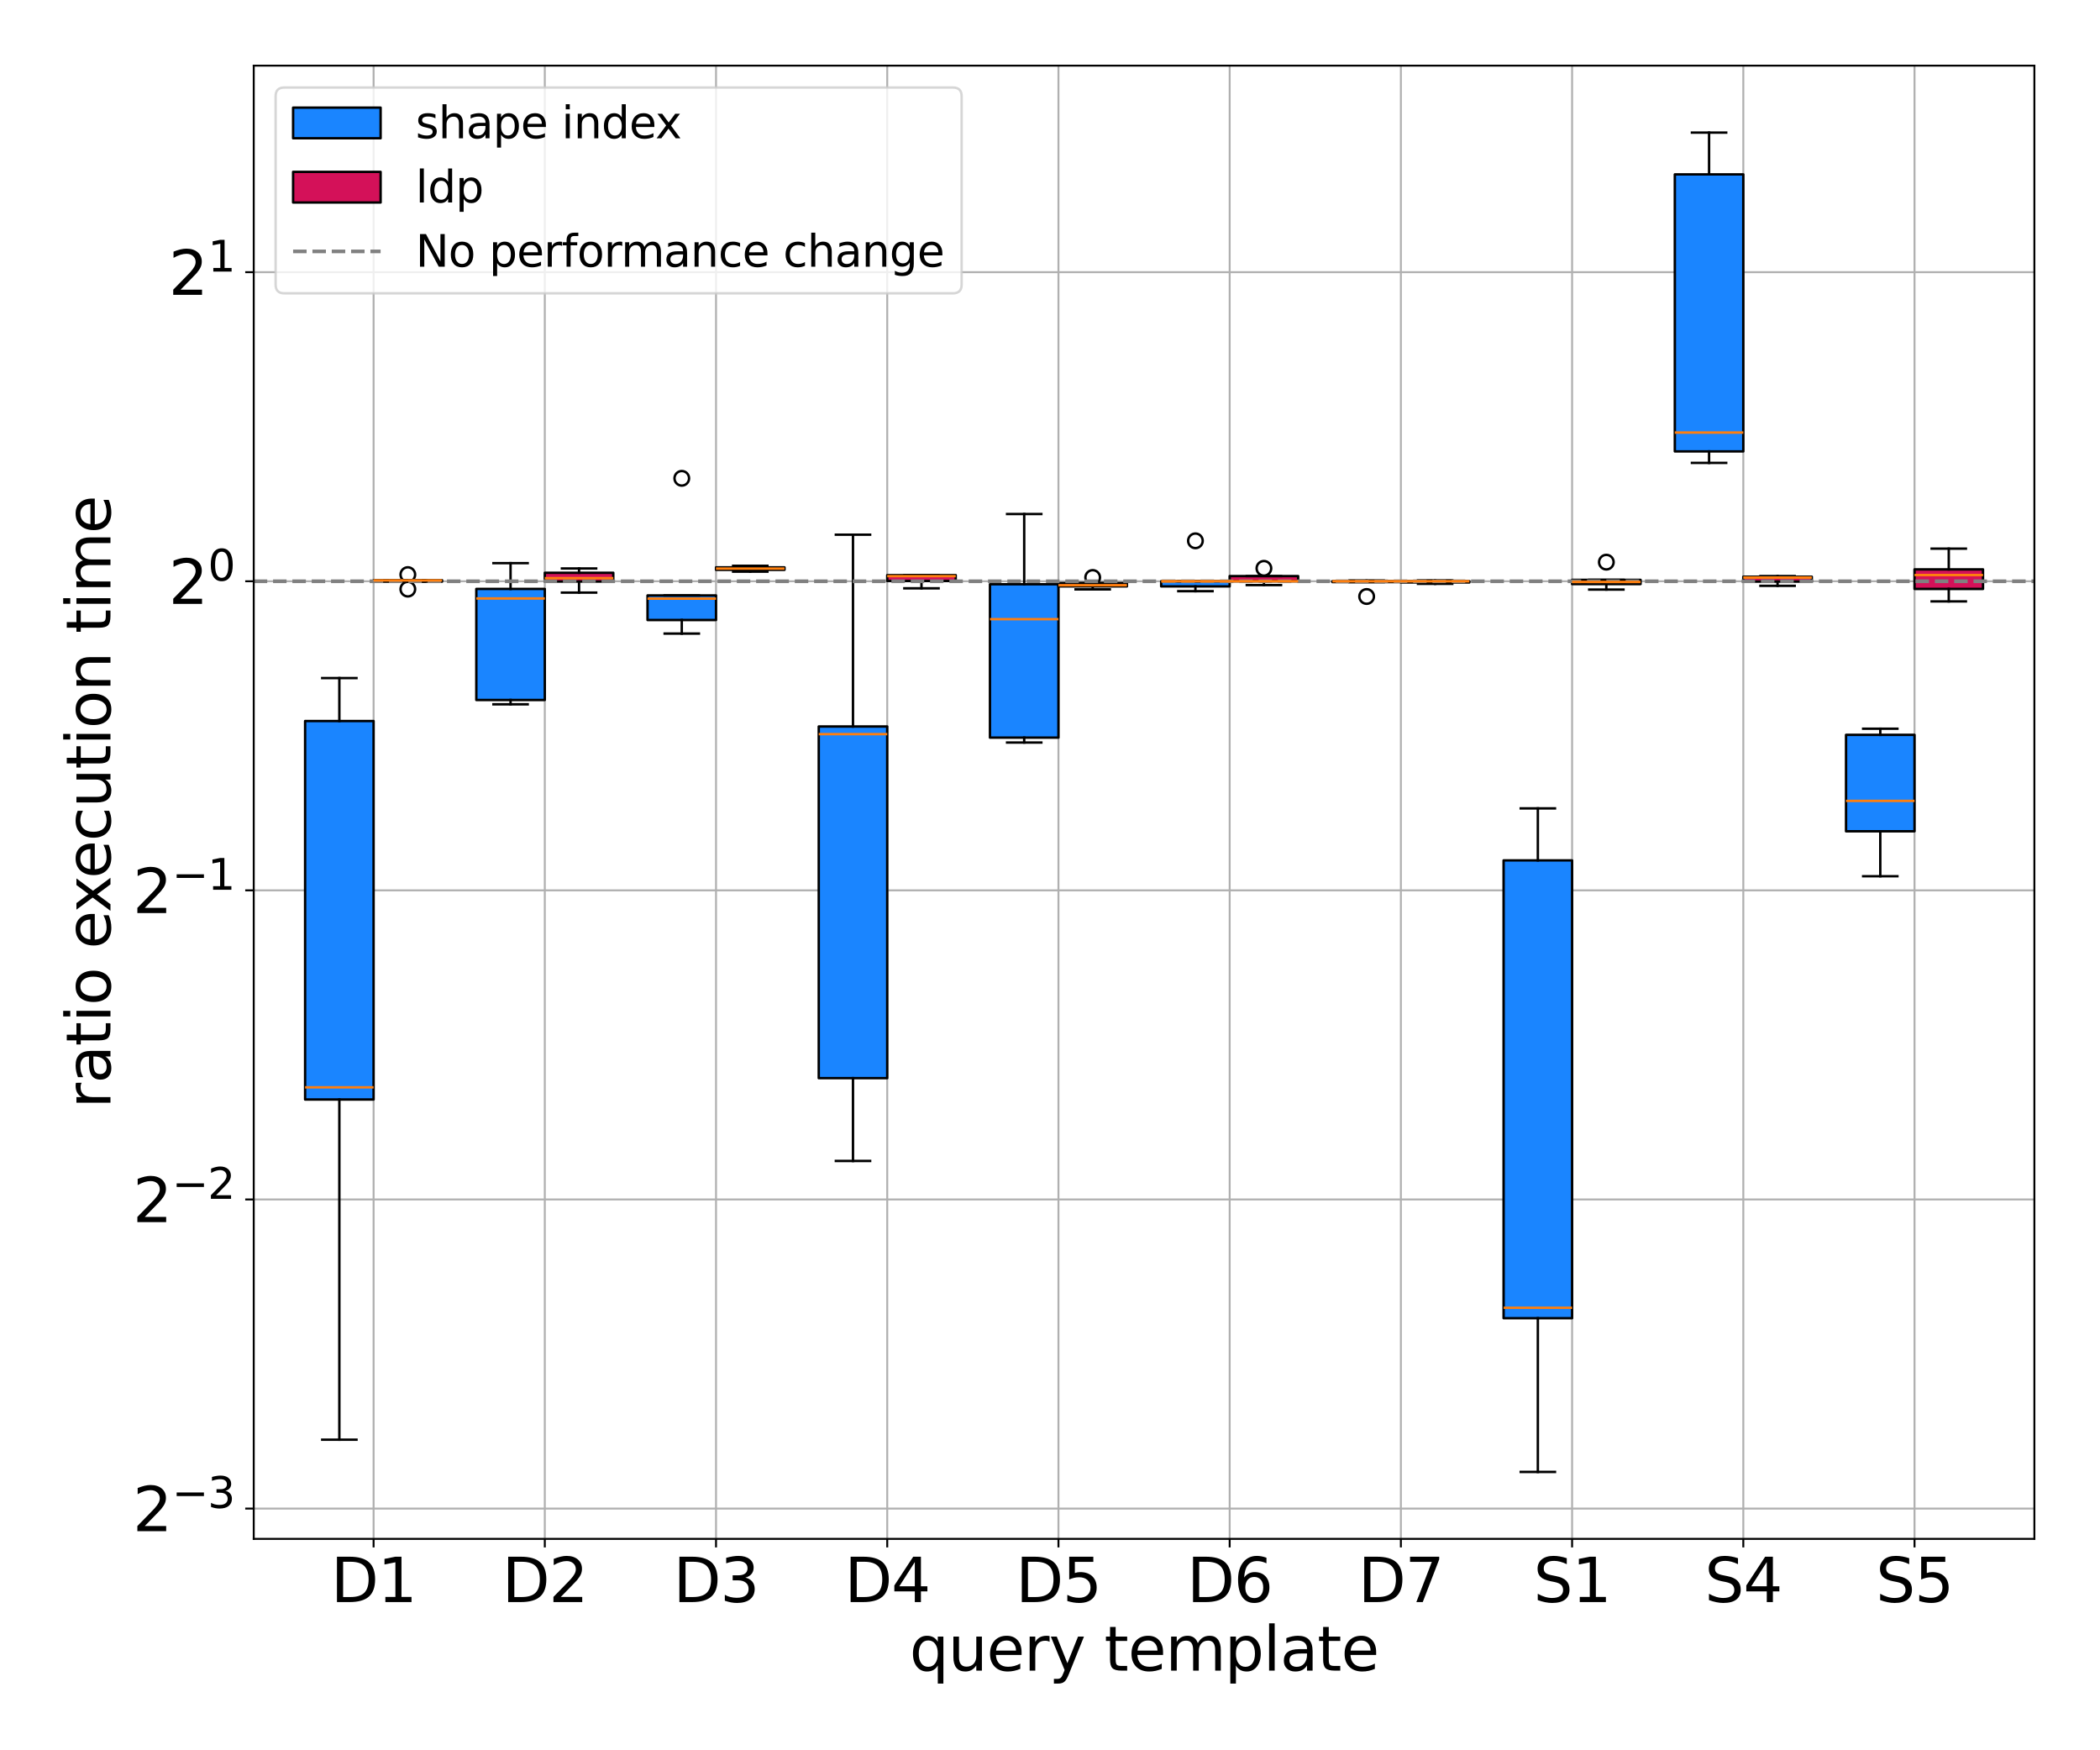<?xml version="1.0" encoding="utf-8" standalone="no"?>
<!DOCTYPE svg PUBLIC "-//W3C//DTD SVG 1.1//EN"
  "http://www.w3.org/Graphics/SVG/1.1/DTD/svg11.dtd">
<svg xmlns:xlink="http://www.w3.org/1999/xlink" width="864pt" height="720pt" viewBox="0 0 864 720" xmlns="http://www.w3.org/2000/svg" version="1.1">
 <defs>
  <style type="text/css">*{stroke-linejoin: round; stroke-linecap: butt}</style>
 </defs>
 <g id="figure_1">
  <g id="patch_1">
   <path d="M 0 720 
L 864 720 
L 864 0 
L 0 0 
z
" style="fill: #ffffff"/>
  </g>
  <g id="axes_1">
   <g id="patch_2">
    <path d="M 104.395 633.04 
L 837 633.04 
L 837 27 
L 104.395 27 
z
" style="fill: #ffffff"/>
   </g>
   <g id="matplotlib.axis_1">
    <g id="xtick_1">
     <g id="line2d_1">
      <path d="M 153.705 633.04 
L 153.705 27 
" clip-path="url(#p795672043a)" style="fill: none; stroke: #b0b0b0; stroke-width: 0.8; stroke-linecap: square"/>
     </g>
     <g id="line2d_2">
      <defs>
       <path id="m9217fae985" d="M 0 0 
L 0 3.5 
" style="stroke: #000000; stroke-width: 0.8"/>
      </defs>
      <g>
       <use xlink:href="#m9217fae985" x="153.705" y="633.04" style="stroke: #000000; stroke-width: 0.8"/>
      </g>
     </g>
     <g id="text_1">
      <!-- D1 -->
      <g transform="translate(136.127 659.036) scale(0.25 -0.25)">
       <defs>
        <path id="DejaVuSans-44" d="M 1259 4147 
L 1259 519 
L 2022 519 
Q 2988 519 3436 956 
Q 3884 1394 3884 2338 
Q 3884 3275 3436 3711 
Q 2988 4147 2022 4147 
L 1259 4147 
z
M 628 4666 
L 1925 4666 
Q 3281 4666 3915 4102 
Q 4550 3538 4550 2338 
Q 4550 1131 3912 565 
Q 3275 0 1925 0 
L 628 0 
L 628 4666 
z
" transform="scale(0.016)"/>
        <path id="DejaVuSans-31" d="M 794 531 
L 1825 531 
L 1825 4091 
L 703 3866 
L 703 4441 
L 1819 4666 
L 2450 4666 
L 2450 531 
L 3481 531 
L 3481 0 
L 794 0 
L 794 531 
z
" transform="scale(0.016)"/>
       </defs>
       <use xlink:href="#DejaVuSans-44"/>
       <use xlink:href="#DejaVuSans-31" x="77.002"/>
      </g>
     </g>
    </g>
    <g id="xtick_2">
     <g id="line2d_3">
      <path d="M 224.148 633.04 
L 224.148 27 
" clip-path="url(#p795672043a)" style="fill: none; stroke: #b0b0b0; stroke-width: 0.8; stroke-linecap: square"/>
     </g>
     <g id="line2d_4">
      <g>
       <use xlink:href="#m9217fae985" x="224.148" y="633.04" style="stroke: #000000; stroke-width: 0.8"/>
      </g>
     </g>
     <g id="text_2">
      <!-- D2 -->
      <g transform="translate(206.57 659.036) scale(0.25 -0.25)">
       <defs>
        <path id="DejaVuSans-32" d="M 1228 531 
L 3431 531 
L 3431 0 
L 469 0 
L 469 531 
Q 828 903 1448 1529 
Q 2069 2156 2228 2338 
Q 2531 2678 2651 2914 
Q 2772 3150 2772 3378 
Q 2772 3750 2511 3984 
Q 2250 4219 1831 4219 
Q 1534 4219 1204 4116 
Q 875 4013 500 3803 
L 500 4441 
Q 881 4594 1212 4672 
Q 1544 4750 1819 4750 
Q 2544 4750 2975 4387 
Q 3406 4025 3406 3419 
Q 3406 3131 3298 2873 
Q 3191 2616 2906 2266 
Q 2828 2175 2409 1742 
Q 1991 1309 1228 531 
z
" transform="scale(0.016)"/>
       </defs>
       <use xlink:href="#DejaVuSans-44"/>
       <use xlink:href="#DejaVuSans-32" x="77.002"/>
      </g>
     </g>
    </g>
    <g id="xtick_3">
     <g id="line2d_5">
      <path d="M 294.591 633.04 
L 294.591 27 
" clip-path="url(#p795672043a)" style="fill: none; stroke: #b0b0b0; stroke-width: 0.8; stroke-linecap: square"/>
     </g>
     <g id="line2d_6">
      <g>
       <use xlink:href="#m9217fae985" x="294.591" y="633.04" style="stroke: #000000; stroke-width: 0.8"/>
      </g>
     </g>
     <g id="text_3">
      <!-- D3 -->
      <g transform="translate(277.013 659.036) scale(0.25 -0.25)">
       <defs>
        <path id="DejaVuSans-33" d="M 2597 2516 
Q 3050 2419 3304 2112 
Q 3559 1806 3559 1356 
Q 3559 666 3084 287 
Q 2609 -91 1734 -91 
Q 1441 -91 1130 -33 
Q 819 25 488 141 
L 488 750 
Q 750 597 1062 519 
Q 1375 441 1716 441 
Q 2309 441 2620 675 
Q 2931 909 2931 1356 
Q 2931 1769 2642 2001 
Q 2353 2234 1838 2234 
L 1294 2234 
L 1294 2753 
L 1863 2753 
Q 2328 2753 2575 2939 
Q 2822 3125 2822 3475 
Q 2822 3834 2567 4026 
Q 2313 4219 1838 4219 
Q 1578 4219 1281 4162 
Q 984 4106 628 3988 
L 628 4550 
Q 988 4650 1302 4700 
Q 1616 4750 1894 4750 
Q 2613 4750 3031 4423 
Q 3450 4097 3450 3541 
Q 3450 3153 3228 2886 
Q 3006 2619 2597 2516 
z
" transform="scale(0.016)"/>
       </defs>
       <use xlink:href="#DejaVuSans-44"/>
       <use xlink:href="#DejaVuSans-33" x="77.002"/>
      </g>
     </g>
    </g>
    <g id="xtick_4">
     <g id="line2d_7">
      <path d="M 365.034 633.04 
L 365.034 27 
" clip-path="url(#p795672043a)" style="fill: none; stroke: #b0b0b0; stroke-width: 0.8; stroke-linecap: square"/>
     </g>
     <g id="line2d_8">
      <g>
       <use xlink:href="#m9217fae985" x="365.034" y="633.04" style="stroke: #000000; stroke-width: 0.8"/>
      </g>
     </g>
     <g id="text_4">
      <!-- D4 -->
      <g transform="translate(347.455 659.036) scale(0.25 -0.25)">
       <defs>
        <path id="DejaVuSans-34" d="M 2419 4116 
L 825 1625 
L 2419 1625 
L 2419 4116 
z
M 2253 4666 
L 3047 4666 
L 3047 1625 
L 3713 1625 
L 3713 1100 
L 3047 1100 
L 3047 0 
L 2419 0 
L 2419 1100 
L 313 1100 
L 313 1709 
L 2253 4666 
z
" transform="scale(0.016)"/>
       </defs>
       <use xlink:href="#DejaVuSans-44"/>
       <use xlink:href="#DejaVuSans-34" x="77.002"/>
      </g>
     </g>
    </g>
    <g id="xtick_5">
     <g id="line2d_9">
      <path d="M 435.476 633.04 
L 435.476 27 
" clip-path="url(#p795672043a)" style="fill: none; stroke: #b0b0b0; stroke-width: 0.8; stroke-linecap: square"/>
     </g>
     <g id="line2d_10">
      <g>
       <use xlink:href="#m9217fae985" x="435.476" y="633.04" style="stroke: #000000; stroke-width: 0.8"/>
      </g>
     </g>
     <g id="text_5">
      <!-- D5 -->
      <g transform="translate(417.898 659.036) scale(0.25 -0.25)">
       <defs>
        <path id="DejaVuSans-35" d="M 691 4666 
L 3169 4666 
L 3169 4134 
L 1269 4134 
L 1269 2991 
Q 1406 3038 1543 3061 
Q 1681 3084 1819 3084 
Q 2600 3084 3056 2656 
Q 3513 2228 3513 1497 
Q 3513 744 3044 326 
Q 2575 -91 1722 -91 
Q 1428 -91 1123 -41 
Q 819 9 494 109 
L 494 744 
Q 775 591 1075 516 
Q 1375 441 1709 441 
Q 2250 441 2565 725 
Q 2881 1009 2881 1497 
Q 2881 1984 2565 2268 
Q 2250 2553 1709 2553 
Q 1456 2553 1204 2497 
Q 953 2441 691 2322 
L 691 4666 
z
" transform="scale(0.016)"/>
       </defs>
       <use xlink:href="#DejaVuSans-44"/>
       <use xlink:href="#DejaVuSans-35" x="77.002"/>
      </g>
     </g>
    </g>
    <g id="xtick_6">
     <g id="line2d_11">
      <path d="M 505.919 633.04 
L 505.919 27 
" clip-path="url(#p795672043a)" style="fill: none; stroke: #b0b0b0; stroke-width: 0.8; stroke-linecap: square"/>
     </g>
     <g id="line2d_12">
      <g>
       <use xlink:href="#m9217fae985" x="505.919" y="633.04" style="stroke: #000000; stroke-width: 0.8"/>
      </g>
     </g>
     <g id="text_6">
      <!-- D6 -->
      <g transform="translate(488.341 659.036) scale(0.25 -0.25)">
       <defs>
        <path id="DejaVuSans-36" d="M 2113 2584 
Q 1688 2584 1439 2293 
Q 1191 2003 1191 1497 
Q 1191 994 1439 701 
Q 1688 409 2113 409 
Q 2538 409 2786 701 
Q 3034 994 3034 1497 
Q 3034 2003 2786 2293 
Q 2538 2584 2113 2584 
z
M 3366 4563 
L 3366 3988 
Q 3128 4100 2886 4159 
Q 2644 4219 2406 4219 
Q 1781 4219 1451 3797 
Q 1122 3375 1075 2522 
Q 1259 2794 1537 2939 
Q 1816 3084 2150 3084 
Q 2853 3084 3261 2657 
Q 3669 2231 3669 1497 
Q 3669 778 3244 343 
Q 2819 -91 2113 -91 
Q 1303 -91 875 529 
Q 447 1150 447 2328 
Q 447 3434 972 4092 
Q 1497 4750 2381 4750 
Q 2619 4750 2861 4703 
Q 3103 4656 3366 4563 
z
" transform="scale(0.016)"/>
       </defs>
       <use xlink:href="#DejaVuSans-44"/>
       <use xlink:href="#DejaVuSans-36" x="77.002"/>
      </g>
     </g>
    </g>
    <g id="xtick_7">
     <g id="line2d_13">
      <path d="M 576.362 633.04 
L 576.362 27 
" clip-path="url(#p795672043a)" style="fill: none; stroke: #b0b0b0; stroke-width: 0.8; stroke-linecap: square"/>
     </g>
     <g id="line2d_14">
      <g>
       <use xlink:href="#m9217fae985" x="576.362" y="633.04" style="stroke: #000000; stroke-width: 0.8"/>
      </g>
     </g>
     <g id="text_7">
      <!-- D7 -->
      <g transform="translate(558.784 659.036) scale(0.25 -0.25)">
       <defs>
        <path id="DejaVuSans-37" d="M 525 4666 
L 3525 4666 
L 3525 4397 
L 1831 0 
L 1172 0 
L 2766 4134 
L 525 4134 
L 525 4666 
z
" transform="scale(0.016)"/>
       </defs>
       <use xlink:href="#DejaVuSans-44"/>
       <use xlink:href="#DejaVuSans-37" x="77.002"/>
      </g>
     </g>
    </g>
    <g id="xtick_8">
     <g id="line2d_15">
      <path d="M 646.805 633.04 
L 646.805 27 
" clip-path="url(#p795672043a)" style="fill: none; stroke: #b0b0b0; stroke-width: 0.8; stroke-linecap: square"/>
     </g>
     <g id="line2d_16">
      <g>
       <use xlink:href="#m9217fae985" x="646.805" y="633.04" style="stroke: #000000; stroke-width: 0.8"/>
      </g>
     </g>
     <g id="text_8">
      <!-- S1 -->
      <g transform="translate(630.916 659.036) scale(0.25 -0.25)">
       <defs>
        <path id="DejaVuSans-53" d="M 3425 4513 
L 3425 3897 
Q 3066 4069 2747 4153 
Q 2428 4238 2131 4238 
Q 1616 4238 1336 4038 
Q 1056 3838 1056 3469 
Q 1056 3159 1242 3001 
Q 1428 2844 1947 2747 
L 2328 2669 
Q 3034 2534 3370 2195 
Q 3706 1856 3706 1288 
Q 3706 609 3251 259 
Q 2797 -91 1919 -91 
Q 1588 -91 1214 -16 
Q 841 59 441 206 
L 441 856 
Q 825 641 1194 531 
Q 1563 422 1919 422 
Q 2459 422 2753 634 
Q 3047 847 3047 1241 
Q 3047 1584 2836 1778 
Q 2625 1972 2144 2069 
L 1759 2144 
Q 1053 2284 737 2584 
Q 422 2884 422 3419 
Q 422 4038 858 4394 
Q 1294 4750 2059 4750 
Q 2388 4750 2728 4690 
Q 3069 4631 3425 4513 
z
" transform="scale(0.016)"/>
       </defs>
       <use xlink:href="#DejaVuSans-53"/>
       <use xlink:href="#DejaVuSans-31" x="63.477"/>
      </g>
     </g>
    </g>
    <g id="xtick_9">
     <g id="line2d_17">
      <path d="M 717.247 633.04 
L 717.247 27 
" clip-path="url(#p795672043a)" style="fill: none; stroke: #b0b0b0; stroke-width: 0.8; stroke-linecap: square"/>
     </g>
     <g id="line2d_18">
      <g>
       <use xlink:href="#m9217fae985" x="717.247" y="633.04" style="stroke: #000000; stroke-width: 0.8"/>
      </g>
     </g>
     <g id="text_9">
      <!-- S4 -->
      <g transform="translate(701.359 659.036) scale(0.25 -0.25)">
       <use xlink:href="#DejaVuSans-53"/>
       <use xlink:href="#DejaVuSans-34" x="63.477"/>
      </g>
     </g>
    </g>
    <g id="xtick_10">
     <g id="line2d_19">
      <path d="M 787.69 633.04 
L 787.69 27 
" clip-path="url(#p795672043a)" style="fill: none; stroke: #b0b0b0; stroke-width: 0.8; stroke-linecap: square"/>
     </g>
     <g id="line2d_20">
      <g>
       <use xlink:href="#m9217fae985" x="787.69" y="633.04" style="stroke: #000000; stroke-width: 0.8"/>
      </g>
     </g>
     <g id="text_10">
      <!-- S5 -->
      <g transform="translate(771.801 659.036) scale(0.25 -0.25)">
       <use xlink:href="#DejaVuSans-53"/>
       <use xlink:href="#DejaVuSans-35" x="63.477"/>
      </g>
     </g>
    </g>
    <g id="text_11">
     <!-- query template -->
     <g transform="translate(374.211 687.231) scale(0.25 -0.25)">
      <defs>
       <path id="DejaVuSans-71" d="M 947 1747 
Q 947 1113 1208 752 
Q 1469 391 1925 391 
Q 2381 391 2643 752 
Q 2906 1113 2906 1747 
Q 2906 2381 2643 2742 
Q 2381 3103 1925 3103 
Q 1469 3103 1208 2742 
Q 947 2381 947 1747 
z
M 2906 525 
Q 2725 213 2448 61 
Q 2172 -91 1784 -91 
Q 1150 -91 751 415 
Q 353 922 353 1747 
Q 353 2572 751 3078 
Q 1150 3584 1784 3584 
Q 2172 3584 2448 3432 
Q 2725 3281 2906 2969 
L 2906 3500 
L 3481 3500 
L 3481 -1331 
L 2906 -1331 
L 2906 525 
z
" transform="scale(0.016)"/>
       <path id="DejaVuSans-75" d="M 544 1381 
L 544 3500 
L 1119 3500 
L 1119 1403 
Q 1119 906 1312 657 
Q 1506 409 1894 409 
Q 2359 409 2629 706 
Q 2900 1003 2900 1516 
L 2900 3500 
L 3475 3500 
L 3475 0 
L 2900 0 
L 2900 538 
Q 2691 219 2414 64 
Q 2138 -91 1772 -91 
Q 1169 -91 856 284 
Q 544 659 544 1381 
z
M 1991 3584 
L 1991 3584 
z
" transform="scale(0.016)"/>
       <path id="DejaVuSans-65" d="M 3597 1894 
L 3597 1613 
L 953 1613 
Q 991 1019 1311 708 
Q 1631 397 2203 397 
Q 2534 397 2845 478 
Q 3156 559 3463 722 
L 3463 178 
Q 3153 47 2828 -22 
Q 2503 -91 2169 -91 
Q 1331 -91 842 396 
Q 353 884 353 1716 
Q 353 2575 817 3079 
Q 1281 3584 2069 3584 
Q 2775 3584 3186 3129 
Q 3597 2675 3597 1894 
z
M 3022 2063 
Q 3016 2534 2758 2815 
Q 2500 3097 2075 3097 
Q 1594 3097 1305 2825 
Q 1016 2553 972 2059 
L 3022 2063 
z
" transform="scale(0.016)"/>
       <path id="DejaVuSans-72" d="M 2631 2963 
Q 2534 3019 2420 3045 
Q 2306 3072 2169 3072 
Q 1681 3072 1420 2755 
Q 1159 2438 1159 1844 
L 1159 0 
L 581 0 
L 581 3500 
L 1159 3500 
L 1159 2956 
Q 1341 3275 1631 3429 
Q 1922 3584 2338 3584 
Q 2397 3584 2469 3576 
Q 2541 3569 2628 3553 
L 2631 2963 
z
" transform="scale(0.016)"/>
       <path id="DejaVuSans-79" d="M 2059 -325 
Q 1816 -950 1584 -1140 
Q 1353 -1331 966 -1331 
L 506 -1331 
L 506 -850 
L 844 -850 
Q 1081 -850 1212 -737 
Q 1344 -625 1503 -206 
L 1606 56 
L 191 3500 
L 800 3500 
L 1894 763 
L 2988 3500 
L 3597 3500 
L 2059 -325 
z
" transform="scale(0.016)"/>
       <path id="DejaVuSans-20" transform="scale(0.016)"/>
       <path id="DejaVuSans-74" d="M 1172 4494 
L 1172 3500 
L 2356 3500 
L 2356 3053 
L 1172 3053 
L 1172 1153 
Q 1172 725 1289 603 
Q 1406 481 1766 481 
L 2356 481 
L 2356 0 
L 1766 0 
Q 1100 0 847 248 
Q 594 497 594 1153 
L 594 3053 
L 172 3053 
L 172 3500 
L 594 3500 
L 594 4494 
L 1172 4494 
z
" transform="scale(0.016)"/>
       <path id="DejaVuSans-6d" d="M 3328 2828 
Q 3544 3216 3844 3400 
Q 4144 3584 4550 3584 
Q 5097 3584 5394 3201 
Q 5691 2819 5691 2113 
L 5691 0 
L 5113 0 
L 5113 2094 
Q 5113 2597 4934 2840 
Q 4756 3084 4391 3084 
Q 3944 3084 3684 2787 
Q 3425 2491 3425 1978 
L 3425 0 
L 2847 0 
L 2847 2094 
Q 2847 2600 2669 2842 
Q 2491 3084 2119 3084 
Q 1678 3084 1418 2786 
Q 1159 2488 1159 1978 
L 1159 0 
L 581 0 
L 581 3500 
L 1159 3500 
L 1159 2956 
Q 1356 3278 1631 3431 
Q 1906 3584 2284 3584 
Q 2666 3584 2933 3390 
Q 3200 3197 3328 2828 
z
" transform="scale(0.016)"/>
       <path id="DejaVuSans-70" d="M 1159 525 
L 1159 -1331 
L 581 -1331 
L 581 3500 
L 1159 3500 
L 1159 2969 
Q 1341 3281 1617 3432 
Q 1894 3584 2278 3584 
Q 2916 3584 3314 3078 
Q 3713 2572 3713 1747 
Q 3713 922 3314 415 
Q 2916 -91 2278 -91 
Q 1894 -91 1617 61 
Q 1341 213 1159 525 
z
M 3116 1747 
Q 3116 2381 2855 2742 
Q 2594 3103 2138 3103 
Q 1681 3103 1420 2742 
Q 1159 2381 1159 1747 
Q 1159 1113 1420 752 
Q 1681 391 2138 391 
Q 2594 391 2855 752 
Q 3116 1113 3116 1747 
z
" transform="scale(0.016)"/>
       <path id="DejaVuSans-6c" d="M 603 4863 
L 1178 4863 
L 1178 0 
L 603 0 
L 603 4863 
z
" transform="scale(0.016)"/>
       <path id="DejaVuSans-61" d="M 2194 1759 
Q 1497 1759 1228 1600 
Q 959 1441 959 1056 
Q 959 750 1161 570 
Q 1363 391 1709 391 
Q 2188 391 2477 730 
Q 2766 1069 2766 1631 
L 2766 1759 
L 2194 1759 
z
M 3341 1997 
L 3341 0 
L 2766 0 
L 2766 531 
Q 2569 213 2275 61 
Q 1981 -91 1556 -91 
Q 1019 -91 701 211 
Q 384 513 384 1019 
Q 384 1609 779 1909 
Q 1175 2209 1959 2209 
L 2766 2209 
L 2766 2266 
Q 2766 2663 2505 2880 
Q 2244 3097 1772 3097 
Q 1472 3097 1187 3025 
Q 903 2953 641 2809 
L 641 3341 
Q 956 3463 1253 3523 
Q 1550 3584 1831 3584 
Q 2591 3584 2966 3190 
Q 3341 2797 3341 1997 
z
" transform="scale(0.016)"/>
      </defs>
      <use xlink:href="#DejaVuSans-71"/>
      <use xlink:href="#DejaVuSans-75" x="63.477"/>
      <use xlink:href="#DejaVuSans-65" x="126.855"/>
      <use xlink:href="#DejaVuSans-72" x="188.379"/>
      <use xlink:href="#DejaVuSans-79" x="229.492"/>
      <use xlink:href="#DejaVuSans-20" x="288.672"/>
      <use xlink:href="#DejaVuSans-74" x="320.459"/>
      <use xlink:href="#DejaVuSans-65" x="359.668"/>
      <use xlink:href="#DejaVuSans-6d" x="421.191"/>
      <use xlink:href="#DejaVuSans-70" x="518.604"/>
      <use xlink:href="#DejaVuSans-6c" x="582.08"/>
      <use xlink:href="#DejaVuSans-61" x="609.863"/>
      <use xlink:href="#DejaVuSans-74" x="671.143"/>
      <use xlink:href="#DejaVuSans-65" x="710.352"/>
     </g>
    </g>
   </g>
   <g id="matplotlib.axis_2">
    <g id="ytick_1">
     <g id="line2d_21">
      <path d="M 104.395 620.569 
L 837 620.569 
" clip-path="url(#p795672043a)" style="fill: none; stroke: #b0b0b0; stroke-width: 0.8; stroke-linecap: square"/>
     </g>
     <g id="line2d_22">
      <defs>
       <path id="m4f4b7bd30f" d="M 0 0 
L -3.5 0 
" style="stroke: #000000; stroke-width: 0.8"/>
      </defs>
      <g>
       <use xlink:href="#m4f4b7bd30f" x="104.395" y="620.569" style="stroke: #000000; stroke-width: 0.8"/>
      </g>
     </g>
     <g id="text_12">
      <!-- $\mathdefault{2^{-3}}$ -->
      <g transform="translate(54.645 630.067) scale(0.25 -0.25)">
       <defs>
        <path id="DejaVuSans-2212" d="M 678 2272 
L 4684 2272 
L 4684 1741 
L 678 1741 
L 678 2272 
z
" transform="scale(0.016)"/>
       </defs>
       <use xlink:href="#DejaVuSans-32" transform="translate(0 0.766)"/>
       <use xlink:href="#DejaVuSans-2212" transform="translate(64.58 39.047) scale(0.7)"/>
       <use xlink:href="#DejaVuSans-33" transform="translate(123.232 39.047) scale(0.7)"/>
      </g>
     </g>
    </g>
    <g id="ytick_2">
     <g id="line2d_23">
      <path d="M 104.395 493.416 
L 837 493.416 
" clip-path="url(#p795672043a)" style="fill: none; stroke: #b0b0b0; stroke-width: 0.8; stroke-linecap: square"/>
     </g>
     <g id="line2d_24">
      <g>
       <use xlink:href="#m4f4b7bd30f" x="104.395" y="493.416" style="stroke: #000000; stroke-width: 0.8"/>
      </g>
     </g>
     <g id="text_13">
      <!-- $\mathdefault{2^{-2}}$ -->
      <g transform="translate(54.645 502.914) scale(0.25 -0.25)">
       <use xlink:href="#DejaVuSans-32" transform="translate(0 0.766)"/>
       <use xlink:href="#DejaVuSans-2212" transform="translate(64.58 39.047) scale(0.7)"/>
       <use xlink:href="#DejaVuSans-32" transform="translate(123.232 39.047) scale(0.7)"/>
      </g>
     </g>
    </g>
    <g id="ytick_3">
     <g id="line2d_25">
      <path d="M 104.395 366.263 
L 837 366.263 
" clip-path="url(#p795672043a)" style="fill: none; stroke: #b0b0b0; stroke-width: 0.8; stroke-linecap: square"/>
     </g>
     <g id="line2d_26">
      <g>
       <use xlink:href="#m4f4b7bd30f" x="104.395" y="366.263" style="stroke: #000000; stroke-width: 0.8"/>
      </g>
     </g>
     <g id="text_14">
      <!-- $\mathdefault{2^{-1}}$ -->
      <g transform="translate(54.645 375.761) scale(0.25 -0.25)">
       <use xlink:href="#DejaVuSans-32" transform="translate(0 0.684)"/>
       <use xlink:href="#DejaVuSans-2212" transform="translate(64.58 38.966) scale(0.7)"/>
       <use xlink:href="#DejaVuSans-31" transform="translate(123.232 38.966) scale(0.7)"/>
      </g>
     </g>
    </g>
    <g id="ytick_4">
     <g id="line2d_27">
      <path d="M 104.395 239.11 
L 837 239.11 
" clip-path="url(#p795672043a)" style="fill: none; stroke: #b0b0b0; stroke-width: 0.8; stroke-linecap: square"/>
     </g>
     <g id="line2d_28">
      <g>
       <use xlink:href="#m4f4b7bd30f" x="104.395" y="239.11" style="stroke: #000000; stroke-width: 0.8"/>
      </g>
     </g>
     <g id="text_15">
      <!-- $\mathdefault{2^{0}}$ -->
      <g transform="translate(69.395 248.608) scale(0.25 -0.25)">
       <defs>
        <path id="DejaVuSans-30" d="M 2034 4250 
Q 1547 4250 1301 3770 
Q 1056 3291 1056 2328 
Q 1056 1369 1301 889 
Q 1547 409 2034 409 
Q 2525 409 2770 889 
Q 3016 1369 3016 2328 
Q 3016 3291 2770 3770 
Q 2525 4250 2034 4250 
z
M 2034 4750 
Q 2819 4750 3233 4129 
Q 3647 3509 3647 2328 
Q 3647 1150 3233 529 
Q 2819 -91 2034 -91 
Q 1250 -91 836 529 
Q 422 1150 422 2328 
Q 422 3509 836 4129 
Q 1250 4750 2034 4750 
z
" transform="scale(0.016)"/>
       </defs>
       <use xlink:href="#DejaVuSans-32" transform="translate(0 0.766)"/>
       <use xlink:href="#DejaVuSans-30" transform="translate(64.58 39.047) scale(0.7)"/>
      </g>
     </g>
    </g>
    <g id="ytick_5">
     <g id="line2d_29">
      <path d="M 104.395 111.957 
L 837 111.957 
" clip-path="url(#p795672043a)" style="fill: none; stroke: #b0b0b0; stroke-width: 0.8; stroke-linecap: square"/>
     </g>
     <g id="line2d_30">
      <g>
       <use xlink:href="#m4f4b7bd30f" x="104.395" y="111.957" style="stroke: #000000; stroke-width: 0.8"/>
      </g>
     </g>
     <g id="text_16">
      <!-- $\mathdefault{2^{1}}$ -->
      <g transform="translate(69.395 121.455) scale(0.25 -0.25)">
       <use xlink:href="#DejaVuSans-32" transform="translate(0 0.684)"/>
       <use xlink:href="#DejaVuSans-31" transform="translate(64.58 38.966) scale(0.7)"/>
      </g>
     </g>
    </g>
    <g id="text_17">
     <!-- ratio execution time -->
     <g transform="translate(45.446 455.936) rotate(-90) scale(0.25 -0.25)">
      <defs>
       <path id="DejaVuSans-69" d="M 603 3500 
L 1178 3500 
L 1178 0 
L 603 0 
L 603 3500 
z
M 603 4863 
L 1178 4863 
L 1178 4134 
L 603 4134 
L 603 4863 
z
" transform="scale(0.016)"/>
       <path id="DejaVuSans-6f" d="M 1959 3097 
Q 1497 3097 1228 2736 
Q 959 2375 959 1747 
Q 959 1119 1226 758 
Q 1494 397 1959 397 
Q 2419 397 2687 759 
Q 2956 1122 2956 1747 
Q 2956 2369 2687 2733 
Q 2419 3097 1959 3097 
z
M 1959 3584 
Q 2709 3584 3137 3096 
Q 3566 2609 3566 1747 
Q 3566 888 3137 398 
Q 2709 -91 1959 -91 
Q 1206 -91 779 398 
Q 353 888 353 1747 
Q 353 2609 779 3096 
Q 1206 3584 1959 3584 
z
" transform="scale(0.016)"/>
       <path id="DejaVuSans-78" d="M 3513 3500 
L 2247 1797 
L 3578 0 
L 2900 0 
L 1881 1375 
L 863 0 
L 184 0 
L 1544 1831 
L 300 3500 
L 978 3500 
L 1906 2253 
L 2834 3500 
L 3513 3500 
z
" transform="scale(0.016)"/>
       <path id="DejaVuSans-63" d="M 3122 3366 
L 3122 2828 
Q 2878 2963 2633 3030 
Q 2388 3097 2138 3097 
Q 1578 3097 1268 2742 
Q 959 2388 959 1747 
Q 959 1106 1268 751 
Q 1578 397 2138 397 
Q 2388 397 2633 464 
Q 2878 531 3122 666 
L 3122 134 
Q 2881 22 2623 -34 
Q 2366 -91 2075 -91 
Q 1284 -91 818 406 
Q 353 903 353 1747 
Q 353 2603 823 3093 
Q 1294 3584 2113 3584 
Q 2378 3584 2631 3529 
Q 2884 3475 3122 3366 
z
" transform="scale(0.016)"/>
       <path id="DejaVuSans-6e" d="M 3513 2113 
L 3513 0 
L 2938 0 
L 2938 2094 
Q 2938 2591 2744 2837 
Q 2550 3084 2163 3084 
Q 1697 3084 1428 2787 
Q 1159 2491 1159 1978 
L 1159 0 
L 581 0 
L 581 3500 
L 1159 3500 
L 1159 2956 
Q 1366 3272 1645 3428 
Q 1925 3584 2291 3584 
Q 2894 3584 3203 3211 
Q 3513 2838 3513 2113 
z
" transform="scale(0.016)"/>
      </defs>
      <use xlink:href="#DejaVuSans-72"/>
      <use xlink:href="#DejaVuSans-61" x="41.113"/>
      <use xlink:href="#DejaVuSans-74" x="102.393"/>
      <use xlink:href="#DejaVuSans-69" x="141.602"/>
      <use xlink:href="#DejaVuSans-6f" x="169.385"/>
      <use xlink:href="#DejaVuSans-20" x="230.566"/>
      <use xlink:href="#DejaVuSans-65" x="262.354"/>
      <use xlink:href="#DejaVuSans-78" x="322.127"/>
      <use xlink:href="#DejaVuSans-65" x="378.182"/>
      <use xlink:href="#DejaVuSans-63" x="439.705"/>
      <use xlink:href="#DejaVuSans-75" x="494.686"/>
      <use xlink:href="#DejaVuSans-74" x="558.064"/>
      <use xlink:href="#DejaVuSans-69" x="597.273"/>
      <use xlink:href="#DejaVuSans-6f" x="625.057"/>
      <use xlink:href="#DejaVuSans-6e" x="686.238"/>
      <use xlink:href="#DejaVuSans-20" x="749.617"/>
      <use xlink:href="#DejaVuSans-74" x="781.404"/>
      <use xlink:href="#DejaVuSans-69" x="820.613"/>
      <use xlink:href="#DejaVuSans-6d" x="848.396"/>
      <use xlink:href="#DejaVuSans-65" x="945.809"/>
     </g>
    </g>
   </g>
   <g id="patch_3">
    <path d="M 125.528 452.295 
L 153.705 452.295 
L 153.705 296.607 
L 125.528 296.607 
L 125.528 452.295 
z
" clip-path="url(#p795672043a)" style="fill: #1a85ff; stroke: #000000; stroke-linejoin: miter"/>
   </g>
   <g id="line2d_31">
    <path d="M 139.617 452.295 
L 139.617 592.229 
" clip-path="url(#p795672043a)" style="fill: none; stroke: #000000; stroke-linecap: square"/>
   </g>
   <g id="line2d_32">
    <path d="M 139.617 296.607 
L 139.617 278.934 
" clip-path="url(#p795672043a)" style="fill: none; stroke: #000000; stroke-linecap: square"/>
   </g>
   <g id="line2d_33">
    <path d="M 132.572 592.229 
L 146.661 592.229 
" clip-path="url(#p795672043a)" style="fill: none; stroke: #000000; stroke-linecap: square"/>
   </g>
   <g id="line2d_34">
    <path d="M 132.572 278.934 
L 146.661 278.934 
" clip-path="url(#p795672043a)" style="fill: none; stroke: #000000; stroke-linecap: square"/>
   </g>
   <g id="line2d_35"/>
   <g id="patch_4">
    <path d="M 195.971 287.952 
L 224.148 287.952 
L 224.148 242.259 
L 195.971 242.259 
L 195.971 287.952 
z
" clip-path="url(#p795672043a)" style="fill: #1a85ff; stroke: #000000; stroke-linejoin: miter"/>
   </g>
   <g id="line2d_36">
    <path d="M 210.059 287.952 
L 210.059 289.726 
" clip-path="url(#p795672043a)" style="fill: none; stroke: #000000; stroke-linecap: square"/>
   </g>
   <g id="line2d_37">
    <path d="M 210.059 242.259 
L 210.059 231.649 
" clip-path="url(#p795672043a)" style="fill: none; stroke: #000000; stroke-linecap: square"/>
   </g>
   <g id="line2d_38">
    <path d="M 203.015 289.726 
L 217.104 289.726 
" clip-path="url(#p795672043a)" style="fill: none; stroke: #000000; stroke-linecap: square"/>
   </g>
   <g id="line2d_39">
    <path d="M 203.015 231.649 
L 217.104 231.649 
" clip-path="url(#p795672043a)" style="fill: none; stroke: #000000; stroke-linecap: square"/>
   </g>
   <g id="line2d_40"/>
   <g id="patch_5">
    <path d="M 266.414 255.05 
L 294.591 255.05 
L 294.591 244.935 
L 266.414 244.935 
L 266.414 255.05 
z
" clip-path="url(#p795672043a)" style="fill: #1a85ff; stroke: #000000; stroke-linejoin: miter"/>
   </g>
   <g id="line2d_41">
    <path d="M 280.502 255.05 
L 280.502 260.63 
" clip-path="url(#p795672043a)" style="fill: none; stroke: #000000; stroke-linecap: square"/>
   </g>
   <g id="line2d_42">
    <path d="M 280.502 244.935 
L 280.502 244.935 
" clip-path="url(#p795672043a)" style="fill: none; stroke: #000000; stroke-linecap: square"/>
   </g>
   <g id="line2d_43">
    <path d="M 273.458 260.63 
L 287.546 260.63 
" clip-path="url(#p795672043a)" style="fill: none; stroke: #000000; stroke-linecap: square"/>
   </g>
   <g id="line2d_44">
    <path d="M 273.458 244.935 
L 287.546 244.935 
" clip-path="url(#p795672043a)" style="fill: none; stroke: #000000; stroke-linecap: square"/>
   </g>
   <g id="line2d_45">
    <defs>
     <path id="m8c2eb7b564" d="M 0 3 
C 0.796 3 1.559 2.684 2.121 2.121 
C 2.684 1.559 3 0.796 3 0 
C 3 -0.796 2.684 -1.559 2.121 -2.121 
C 1.559 -2.684 0.796 -3 0 -3 
C -0.796 -3 -1.559 -2.684 -2.121 -2.121 
C -2.684 -1.559 -3 -0.796 -3 0 
C -3 0.796 -2.684 1.559 -2.121 2.121 
C -1.559 2.684 -0.796 3 0 3 
z
" style="stroke: #000000"/>
    </defs>
    <g clip-path="url(#p795672043a)">
     <use xlink:href="#m8c2eb7b564" x="280.502" y="196.761" style="fill-opacity: 0; stroke: #000000"/>
    </g>
   </g>
   <g id="patch_6">
    <path d="M 336.856 443.515 
L 365.034 443.515 
L 365.034 298.848 
L 336.856 298.848 
L 336.856 443.515 
z
" clip-path="url(#p795672043a)" style="fill: #1a85ff; stroke: #000000; stroke-linejoin: miter"/>
   </g>
   <g id="line2d_46">
    <path d="M 350.945 443.515 
L 350.945 477.572 
" clip-path="url(#p795672043a)" style="fill: none; stroke: #000000; stroke-linecap: square"/>
   </g>
   <g id="line2d_47">
    <path d="M 350.945 298.848 
L 350.945 219.952 
" clip-path="url(#p795672043a)" style="fill: none; stroke: #000000; stroke-linecap: square"/>
   </g>
   <g id="line2d_48">
    <path d="M 343.901 477.572 
L 357.989 477.572 
" clip-path="url(#p795672043a)" style="fill: none; stroke: #000000; stroke-linecap: square"/>
   </g>
   <g id="line2d_49">
    <path d="M 343.901 219.952 
L 357.989 219.952 
" clip-path="url(#p795672043a)" style="fill: none; stroke: #000000; stroke-linecap: square"/>
   </g>
   <g id="line2d_50"/>
   <g id="patch_7">
    <path d="M 407.299 303.432 
L 435.476 303.432 
L 435.476 240.345 
L 407.299 240.345 
L 407.299 303.432 
z
" clip-path="url(#p795672043a)" style="fill: #1a85ff; stroke: #000000; stroke-linejoin: miter"/>
   </g>
   <g id="line2d_51">
    <path d="M 421.388 303.432 
L 421.388 305.458 
" clip-path="url(#p795672043a)" style="fill: none; stroke: #000000; stroke-linecap: square"/>
   </g>
   <g id="line2d_52">
    <path d="M 421.388 240.345 
L 421.388 211.45 
" clip-path="url(#p795672043a)" style="fill: none; stroke: #000000; stroke-linecap: square"/>
   </g>
   <g id="line2d_53">
    <path d="M 414.343 305.458 
L 428.432 305.458 
" clip-path="url(#p795672043a)" style="fill: none; stroke: #000000; stroke-linecap: square"/>
   </g>
   <g id="line2d_54">
    <path d="M 414.343 211.45 
L 428.432 211.45 
" clip-path="url(#p795672043a)" style="fill: none; stroke: #000000; stroke-linecap: square"/>
   </g>
   <g id="line2d_55"/>
   <g id="patch_8">
    <path d="M 477.742 241.215 
L 505.919 241.215 
L 505.919 239.11 
L 477.742 239.11 
L 477.742 241.215 
z
" clip-path="url(#p795672043a)" style="fill: #1a85ff; stroke: #000000; stroke-linejoin: miter"/>
   </g>
   <g id="line2d_56">
    <path d="M 491.83 241.215 
L 491.83 243.184 
" clip-path="url(#p795672043a)" style="fill: none; stroke: #000000; stroke-linecap: square"/>
   </g>
   <g id="line2d_57">
    <path d="M 491.83 239.11 
L 491.83 239.11 
" clip-path="url(#p795672043a)" style="fill: none; stroke: #000000; stroke-linecap: square"/>
   </g>
   <g id="line2d_58">
    <path d="M 484.786 243.184 
L 498.875 243.184 
" clip-path="url(#p795672043a)" style="fill: none; stroke: #000000; stroke-linecap: square"/>
   </g>
   <g id="line2d_59">
    <path d="M 484.786 239.11 
L 498.875 239.11 
" clip-path="url(#p795672043a)" style="fill: none; stroke: #000000; stroke-linecap: square"/>
   </g>
   <g id="line2d_60">
    <g clip-path="url(#p795672043a)">
     <use xlink:href="#m8c2eb7b564" x="491.83" y="222.475" style="fill-opacity: 0; stroke: #000000"/>
    </g>
   </g>
   <g id="patch_9">
    <path d="M 548.185 239.445 
L 576.362 239.445 
L 576.362 239.11 
L 548.185 239.11 
L 548.185 239.445 
z
" clip-path="url(#p795672043a)" style="fill: #1a85ff; stroke: #000000; stroke-linejoin: miter"/>
   </g>
   <g id="line2d_61">
    <path d="M 562.273 239.445 
L 562.273 239.445 
" clip-path="url(#p795672043a)" style="fill: none; stroke: #000000; stroke-linecap: square"/>
   </g>
   <g id="line2d_62">
    <path d="M 562.273 239.11 
L 562.273 238.784 
" clip-path="url(#p795672043a)" style="fill: none; stroke: #000000; stroke-linecap: square"/>
   </g>
   <g id="line2d_63">
    <path d="M 555.229 239.445 
L 569.318 239.445 
" clip-path="url(#p795672043a)" style="fill: none; stroke: #000000; stroke-linecap: square"/>
   </g>
   <g id="line2d_64">
    <path d="M 555.229 238.784 
L 569.318 238.784 
" clip-path="url(#p795672043a)" style="fill: none; stroke: #000000; stroke-linecap: square"/>
   </g>
   <g id="line2d_65">
    <g clip-path="url(#p795672043a)">
     <use xlink:href="#m8c2eb7b564" x="562.273" y="245.376" style="fill-opacity: 0; stroke: #000000"/>
    </g>
   </g>
   <g id="patch_10">
    <path d="M 618.627 542.257 
L 646.805 542.257 
L 646.805 353.933 
L 618.627 353.933 
L 618.627 542.257 
z
" clip-path="url(#p795672043a)" style="fill: #1a85ff; stroke: #000000; stroke-linejoin: miter"/>
   </g>
   <g id="line2d_66">
    <path d="M 632.716 542.257 
L 632.716 605.493 
" clip-path="url(#p795672043a)" style="fill: none; stroke: #000000; stroke-linecap: square"/>
   </g>
   <g id="line2d_67">
    <path d="M 632.716 353.933 
L 632.716 332.54 
" clip-path="url(#p795672043a)" style="fill: none; stroke: #000000; stroke-linecap: square"/>
   </g>
   <g id="line2d_68">
    <path d="M 625.672 605.493 
L 639.76 605.493 
" clip-path="url(#p795672043a)" style="fill: none; stroke: #000000; stroke-linecap: square"/>
   </g>
   <g id="line2d_69">
    <path d="M 625.672 332.54 
L 639.76 332.54 
" clip-path="url(#p795672043a)" style="fill: none; stroke: #000000; stroke-linecap: square"/>
   </g>
   <g id="line2d_70"/>
   <g id="patch_11">
    <path d="M 689.07 185.689 
L 717.247 185.689 
L 717.247 71.742 
L 689.07 71.742 
L 689.07 185.689 
z
" clip-path="url(#p795672043a)" style="fill: #1a85ff; stroke: #000000; stroke-linejoin: miter"/>
   </g>
   <g id="line2d_71">
    <path d="M 703.159 185.689 
L 703.159 190.418 
" clip-path="url(#p795672043a)" style="fill: none; stroke: #000000; stroke-linecap: square"/>
   </g>
   <g id="line2d_72">
    <path d="M 703.159 71.742 
L 703.159 54.547 
" clip-path="url(#p795672043a)" style="fill: none; stroke: #000000; stroke-linecap: square"/>
   </g>
   <g id="line2d_73">
    <path d="M 696.114 190.418 
L 710.203 190.418 
" clip-path="url(#p795672043a)" style="fill: none; stroke: #000000; stroke-linecap: square"/>
   </g>
   <g id="line2d_74">
    <path d="M 696.114 54.547 
L 710.203 54.547 
" clip-path="url(#p795672043a)" style="fill: none; stroke: #000000; stroke-linecap: square"/>
   </g>
   <g id="line2d_75"/>
   <g id="patch_12">
    <path d="M 759.513 341.96 
L 787.69 341.96 
L 787.69 302.288 
L 759.513 302.288 
L 759.513 341.96 
z
" clip-path="url(#p795672043a)" style="fill: #1a85ff; stroke: #000000; stroke-linejoin: miter"/>
   </g>
   <g id="line2d_76">
    <path d="M 773.602 341.96 
L 773.602 360.449 
" clip-path="url(#p795672043a)" style="fill: none; stroke: #000000; stroke-linecap: square"/>
   </g>
   <g id="line2d_77">
    <path d="M 773.602 302.288 
L 773.602 299.764 
" clip-path="url(#p795672043a)" style="fill: none; stroke: #000000; stroke-linecap: square"/>
   </g>
   <g id="line2d_78">
    <path d="M 766.557 360.449 
L 780.646 360.449 
" clip-path="url(#p795672043a)" style="fill: none; stroke: #000000; stroke-linecap: square"/>
   </g>
   <g id="line2d_79">
    <path d="M 766.557 299.764 
L 780.646 299.764 
" clip-path="url(#p795672043a)" style="fill: none; stroke: #000000; stroke-linecap: square"/>
   </g>
   <g id="line2d_80"/>
   <g id="patch_13">
    <path d="M 153.705 239.268 
L 181.882 239.268 
L 181.882 238.674 
L 153.705 238.674 
L 153.705 239.268 
z
" clip-path="url(#p795672043a)" style="fill: #d41159; stroke: #000000; stroke-linejoin: miter"/>
   </g>
   <g id="line2d_81">
    <path d="M 167.794 239.268 
L 167.794 239.268 
" clip-path="url(#p795672043a)" style="fill: none; stroke: #000000; stroke-linecap: square"/>
   </g>
   <g id="line2d_82">
    <path d="M 167.794 238.674 
L 167.794 238.674 
" clip-path="url(#p795672043a)" style="fill: none; stroke: #000000; stroke-linecap: square"/>
   </g>
   <g id="line2d_83">
    <path d="M 160.75 239.268 
L 174.838 239.268 
" clip-path="url(#p795672043a)" style="fill: none; stroke: #000000; stroke-linecap: square"/>
   </g>
   <g id="line2d_84">
    <path d="M 160.75 238.674 
L 174.838 238.674 
" clip-path="url(#p795672043a)" style="fill: none; stroke: #000000; stroke-linecap: square"/>
   </g>
   <g id="line2d_85">
    <g clip-path="url(#p795672043a)">
     <use xlink:href="#m8c2eb7b564" x="167.794" y="242.347" style="fill-opacity: 0; stroke: #000000"/>
     <use xlink:href="#m8c2eb7b564" x="167.794" y="236.363" style="fill-opacity: 0; stroke: #000000"/>
    </g>
   </g>
   <g id="patch_14">
    <path d="M 224.148 239.242 
L 252.325 239.242 
L 252.325 235.618 
L 224.148 235.618 
L 224.148 239.242 
z
" clip-path="url(#p795672043a)" style="fill: #d41159; stroke: #000000; stroke-linejoin: miter"/>
   </g>
   <g id="line2d_86">
    <path d="M 238.237 239.242 
L 238.237 243.77 
" clip-path="url(#p795672043a)" style="fill: none; stroke: #000000; stroke-linecap: square"/>
   </g>
   <g id="line2d_87">
    <path d="M 238.237 235.618 
L 238.237 233.84 
" clip-path="url(#p795672043a)" style="fill: none; stroke: #000000; stroke-linecap: square"/>
   </g>
   <g id="line2d_88">
    <path d="M 231.192 243.77 
L 245.281 243.77 
" clip-path="url(#p795672043a)" style="fill: none; stroke: #000000; stroke-linecap: square"/>
   </g>
   <g id="line2d_89">
    <path d="M 231.192 233.84 
L 245.281 233.84 
" clip-path="url(#p795672043a)" style="fill: none; stroke: #000000; stroke-linecap: square"/>
   </g>
   <g id="line2d_90"/>
   <g id="patch_15">
    <path d="M 294.591 234.406 
L 322.768 234.406 
L 322.768 233.399 
L 294.591 233.399 
L 294.591 234.406 
z
" clip-path="url(#p795672043a)" style="fill: #d41159; stroke: #000000; stroke-linejoin: miter"/>
   </g>
   <g id="line2d_91">
    <path d="M 308.679 234.406 
L 308.679 235.165 
" clip-path="url(#p795672043a)" style="fill: none; stroke: #000000; stroke-linecap: square"/>
   </g>
   <g id="line2d_92">
    <path d="M 308.679 233.399 
L 308.679 232.75 
" clip-path="url(#p795672043a)" style="fill: none; stroke: #000000; stroke-linecap: square"/>
   </g>
   <g id="line2d_93">
    <path d="M 301.635 235.165 
L 315.724 235.165 
" clip-path="url(#p795672043a)" style="fill: none; stroke: #000000; stroke-linecap: square"/>
   </g>
   <g id="line2d_94">
    <path d="M 301.635 232.75 
L 315.724 232.75 
" clip-path="url(#p795672043a)" style="fill: none; stroke: #000000; stroke-linecap: square"/>
   </g>
   <g id="line2d_95"/>
   <g id="patch_16">
    <path d="M 365.034 238.997 
L 393.211 238.997 
L 393.211 236.58 
L 365.034 236.58 
L 365.034 238.997 
z
" clip-path="url(#p795672043a)" style="fill: #d41159; stroke: #000000; stroke-linejoin: miter"/>
   </g>
   <g id="line2d_96">
    <path d="M 379.122 238.997 
L 379.122 242.014 
" clip-path="url(#p795672043a)" style="fill: none; stroke: #000000; stroke-linecap: square"/>
   </g>
   <g id="line2d_97">
    <path d="M 379.122 236.58 
L 379.122 236.542 
" clip-path="url(#p795672043a)" style="fill: none; stroke: #000000; stroke-linecap: square"/>
   </g>
   <g id="line2d_98">
    <path d="M 372.078 242.014 
L 386.166 242.014 
" clip-path="url(#p795672043a)" style="fill: none; stroke: #000000; stroke-linecap: square"/>
   </g>
   <g id="line2d_99">
    <path d="M 372.078 236.542 
L 386.166 236.542 
" clip-path="url(#p795672043a)" style="fill: none; stroke: #000000; stroke-linecap: square"/>
   </g>
   <g id="line2d_100"/>
   <g id="patch_17">
    <path d="M 435.476 241.218 
L 463.653 241.218 
L 463.653 239.878 
L 435.476 239.878 
L 435.476 241.218 
z
" clip-path="url(#p795672043a)" style="fill: #d41159; stroke: #000000; stroke-linejoin: miter"/>
   </g>
   <g id="line2d_101">
    <path d="M 449.565 241.218 
L 449.565 242.448 
" clip-path="url(#p795672043a)" style="fill: none; stroke: #000000; stroke-linecap: square"/>
   </g>
   <g id="line2d_102">
    <path d="M 449.565 239.878 
L 449.565 239.878 
" clip-path="url(#p795672043a)" style="fill: none; stroke: #000000; stroke-linecap: square"/>
   </g>
   <g id="line2d_103">
    <path d="M 442.521 242.448 
L 456.609 242.448 
" clip-path="url(#p795672043a)" style="fill: none; stroke: #000000; stroke-linecap: square"/>
   </g>
   <g id="line2d_104">
    <path d="M 442.521 239.878 
L 456.609 239.878 
" clip-path="url(#p795672043a)" style="fill: none; stroke: #000000; stroke-linecap: square"/>
   </g>
   <g id="line2d_105">
    <g clip-path="url(#p795672043a)">
     <use xlink:href="#m8c2eb7b564" x="449.565" y="237.547" style="fill-opacity: 0; stroke: #000000"/>
    </g>
   </g>
   <g id="patch_18">
    <path d="M 505.919 239.11 
L 534.096 239.11 
L 534.096 236.98 
L 505.919 236.98 
L 505.919 239.11 
z
" clip-path="url(#p795672043a)" style="fill: #d41159; stroke: #000000; stroke-linejoin: miter"/>
   </g>
   <g id="line2d_106">
    <path d="M 520.008 239.11 
L 520.008 240.681 
" clip-path="url(#p795672043a)" style="fill: none; stroke: #000000; stroke-linecap: square"/>
   </g>
   <g id="line2d_107">
    <path d="M 520.008 236.98 
L 520.008 236.98 
" clip-path="url(#p795672043a)" style="fill: none; stroke: #000000; stroke-linecap: square"/>
   </g>
   <g id="line2d_108">
    <path d="M 512.963 240.681 
L 527.052 240.681 
" clip-path="url(#p795672043a)" style="fill: none; stroke: #000000; stroke-linecap: square"/>
   </g>
   <g id="line2d_109">
    <path d="M 512.963 236.98 
L 527.052 236.98 
" clip-path="url(#p795672043a)" style="fill: none; stroke: #000000; stroke-linecap: square"/>
   </g>
   <g id="line2d_110">
    <g clip-path="url(#p795672043a)">
     <use xlink:href="#m8c2eb7b564" x="520.008" y="233.786" style="fill-opacity: 0; stroke: #000000"/>
    </g>
   </g>
   <g id="patch_19">
    <path d="M 576.362 239.6 
L 604.539 239.6 
L 604.539 239.11 
L 576.362 239.11 
L 576.362 239.6 
z
" clip-path="url(#p795672043a)" style="fill: #d41159; stroke: #000000; stroke-linejoin: miter"/>
   </g>
   <g id="line2d_111">
    <path d="M 590.45 239.6 
L 590.45 240.163 
" clip-path="url(#p795672043a)" style="fill: none; stroke: #000000; stroke-linecap: square"/>
   </g>
   <g id="line2d_112">
    <path d="M 590.45 239.11 
L 590.45 238.742 
" clip-path="url(#p795672043a)" style="fill: none; stroke: #000000; stroke-linecap: square"/>
   </g>
   <g id="line2d_113">
    <path d="M 583.406 240.163 
L 597.495 240.163 
" clip-path="url(#p795672043a)" style="fill: none; stroke: #000000; stroke-linecap: square"/>
   </g>
   <g id="line2d_114">
    <path d="M 583.406 238.742 
L 597.495 238.742 
" clip-path="url(#p795672043a)" style="fill: none; stroke: #000000; stroke-linecap: square"/>
   </g>
   <g id="line2d_115"/>
   <g id="patch_20">
    <path d="M 646.805 240.261 
L 674.982 240.261 
L 674.982 238.525 
L 646.805 238.525 
L 646.805 240.261 
z
" clip-path="url(#p795672043a)" style="fill: #d41159; stroke: #000000; stroke-linejoin: miter"/>
   </g>
   <g id="line2d_116">
    <path d="M 660.893 240.261 
L 660.893 242.523 
" clip-path="url(#p795672043a)" style="fill: none; stroke: #000000; stroke-linecap: square"/>
   </g>
   <g id="line2d_117">
    <path d="M 660.893 238.525 
L 660.893 238.525 
" clip-path="url(#p795672043a)" style="fill: none; stroke: #000000; stroke-linecap: square"/>
   </g>
   <g id="line2d_118">
    <path d="M 653.849 242.523 
L 667.937 242.523 
" clip-path="url(#p795672043a)" style="fill: none; stroke: #000000; stroke-linecap: square"/>
   </g>
   <g id="line2d_119">
    <path d="M 653.849 238.525 
L 667.937 238.525 
" clip-path="url(#p795672043a)" style="fill: none; stroke: #000000; stroke-linecap: square"/>
   </g>
   <g id="line2d_120">
    <g clip-path="url(#p795672043a)">
     <use xlink:href="#m8c2eb7b564" x="660.893" y="231.248" style="fill-opacity: 0; stroke: #000000"/>
    </g>
   </g>
   <g id="patch_21">
    <path d="M 717.247 239.249 
L 745.424 239.249 
L 745.424 237.24 
L 717.247 237.24 
L 717.247 239.249 
z
" clip-path="url(#p795672043a)" style="fill: #d41159; stroke: #000000; stroke-linejoin: miter"/>
   </g>
   <g id="line2d_121">
    <path d="M 731.336 239.249 
L 731.336 240.988 
" clip-path="url(#p795672043a)" style="fill: none; stroke: #000000; stroke-linecap: square"/>
   </g>
   <g id="line2d_122">
    <path d="M 731.336 237.24 
L 731.336 236.973 
" clip-path="url(#p795672043a)" style="fill: none; stroke: #000000; stroke-linecap: square"/>
   </g>
   <g id="line2d_123">
    <path d="M 724.292 240.988 
L 738.38 240.988 
" clip-path="url(#p795672043a)" style="fill: none; stroke: #000000; stroke-linecap: square"/>
   </g>
   <g id="line2d_124">
    <path d="M 724.292 236.973 
L 738.38 236.973 
" clip-path="url(#p795672043a)" style="fill: none; stroke: #000000; stroke-linecap: square"/>
   </g>
   <g id="line2d_125"/>
   <g id="patch_22">
    <path d="M 787.69 242.265 
L 815.867 242.265 
L 815.867 234.221 
L 787.69 234.221 
L 787.69 242.265 
z
" clip-path="url(#p795672043a)" style="fill: #d41159; stroke: #000000; stroke-linejoin: miter"/>
   </g>
   <g id="line2d_126">
    <path d="M 801.779 242.265 
L 801.779 247.391 
" clip-path="url(#p795672043a)" style="fill: none; stroke: #000000; stroke-linecap: square"/>
   </g>
   <g id="line2d_127">
    <path d="M 801.779 234.221 
L 801.779 225.687 
" clip-path="url(#p795672043a)" style="fill: none; stroke: #000000; stroke-linecap: square"/>
   </g>
   <g id="line2d_128">
    <path d="M 794.734 247.391 
L 808.823 247.391 
" clip-path="url(#p795672043a)" style="fill: none; stroke: #000000; stroke-linecap: square"/>
   </g>
   <g id="line2d_129">
    <path d="M 794.734 225.687 
L 808.823 225.687 
" clip-path="url(#p795672043a)" style="fill: none; stroke: #000000; stroke-linecap: square"/>
   </g>
   <g id="line2d_130"/>
   <g id="line2d_131">
    <path d="M 104.395 239.11 
L 837 239.11 
" clip-path="url(#p795672043a)" style="fill: none; stroke-dasharray: 5.55,2.4; stroke-dashoffset: 0; stroke: #808080; stroke-width: 1.5"/>
   </g>
   <g id="line2d_132">
    <path d="M 125.528 447.286 
L 153.705 447.286 
" clip-path="url(#p795672043a)" style="fill: none; stroke: #ff7f0e"/>
   </g>
   <g id="line2d_133">
    <path d="M 195.971 246.179 
L 224.148 246.179 
" clip-path="url(#p795672043a)" style="fill: none; stroke: #ff7f0e"/>
   </g>
   <g id="line2d_134">
    <path d="M 266.414 246.254 
L 294.591 246.254 
" clip-path="url(#p795672043a)" style="fill: none; stroke: #ff7f0e"/>
   </g>
   <g id="line2d_135">
    <path d="M 336.856 301.995 
L 365.034 301.995 
" clip-path="url(#p795672043a)" style="fill: none; stroke: #ff7f0e"/>
   </g>
   <g id="line2d_136">
    <path d="M 407.299 254.694 
L 435.476 254.694 
" clip-path="url(#p795672043a)" style="fill: none; stroke: #ff7f0e"/>
   </g>
   <g id="line2d_137">
    <path d="M 477.742 239.11 
L 505.919 239.11 
" clip-path="url(#p795672043a)" style="fill: none; stroke: #ff7f0e"/>
   </g>
   <g id="line2d_138">
    <path d="M 548.185 239.11 
L 576.362 239.11 
" clip-path="url(#p795672043a)" style="fill: none; stroke: #ff7f0e"/>
   </g>
   <g id="line2d_139">
    <path d="M 618.627 537.969 
L 646.805 537.969 
" clip-path="url(#p795672043a)" style="fill: none; stroke: #ff7f0e"/>
   </g>
   <g id="line2d_140">
    <path d="M 689.07 177.934 
L 717.247 177.934 
" clip-path="url(#p795672043a)" style="fill: none; stroke: #ff7f0e"/>
   </g>
   <g id="line2d_141">
    <path d="M 759.513 329.463 
L 787.69 329.463 
" clip-path="url(#p795672043a)" style="fill: none; stroke: #ff7f0e"/>
   </g>
   <g id="line2d_142">
    <path d="M 153.705 238.761 
L 181.882 238.761 
" clip-path="url(#p795672043a)" style="fill: none; stroke: #ff7f0e"/>
   </g>
   <g id="line2d_143">
    <path d="M 224.148 237.837 
L 252.325 237.837 
" clip-path="url(#p795672043a)" style="fill: none; stroke: #ff7f0e"/>
   </g>
   <g id="line2d_144">
    <path d="M 294.591 233.894 
L 322.768 233.894 
" clip-path="url(#p795672043a)" style="fill: none; stroke: #ff7f0e"/>
   </g>
   <g id="line2d_145">
    <path d="M 365.034 237.002 
L 393.211 237.002 
" clip-path="url(#p795672043a)" style="fill: none; stroke: #ff7f0e"/>
   </g>
   <g id="line2d_146">
    <path d="M 435.476 240.744 
L 463.653 240.744 
" clip-path="url(#p795672043a)" style="fill: none; stroke: #ff7f0e"/>
   </g>
   <g id="line2d_147">
    <path d="M 505.919 239.11 
L 534.096 239.11 
" clip-path="url(#p795672043a)" style="fill: none; stroke: #ff7f0e"/>
   </g>
   <g id="line2d_148">
    <path d="M 576.362 239.11 
L 604.539 239.11 
" clip-path="url(#p795672043a)" style="fill: none; stroke: #ff7f0e"/>
   </g>
   <g id="line2d_149">
    <path d="M 646.805 239.383 
L 674.982 239.383 
" clip-path="url(#p795672043a)" style="fill: none; stroke: #ff7f0e"/>
   </g>
   <g id="line2d_150">
    <path d="M 717.247 237.585 
L 745.424 237.585 
" clip-path="url(#p795672043a)" style="fill: none; stroke: #ff7f0e"/>
   </g>
   <g id="line2d_151">
    <path d="M 787.69 236.551 
L 815.867 236.551 
" clip-path="url(#p795672043a)" style="fill: none; stroke: #ff7f0e"/>
   </g>
   <g id="patch_23">
    <path d="M 104.395 633.04 
L 104.395 27 
" style="fill: none; stroke: #000000; stroke-width: 0.8; stroke-linejoin: miter; stroke-linecap: square"/>
   </g>
   <g id="patch_24">
    <path d="M 837 633.04 
L 837 27 
" style="fill: none; stroke: #000000; stroke-width: 0.8; stroke-linejoin: miter; stroke-linecap: square"/>
   </g>
   <g id="patch_25">
    <path d="M 104.395 633.04 
L 837 633.04 
" style="fill: none; stroke: #000000; stroke-width: 0.8; stroke-linejoin: miter; stroke-linecap: square"/>
   </g>
   <g id="patch_26">
    <path d="M 104.395 27 
L 837 27 
" style="fill: none; stroke: #000000; stroke-width: 0.8; stroke-linejoin: miter; stroke-linecap: square"/>
   </g>
   <g id="legend_1">
    <g id="patch_27">
     <path d="M 116.995 120.662 
L 392.044 120.662 
Q 395.644 120.662 395.644 117.062 
L 395.644 39.6 
Q 395.644 36 392.044 36 
L 116.995 36 
Q 113.395 36 113.395 39.6 
L 113.395 117.062 
Q 113.395 120.662 116.995 120.662 
z
" style="fill: #ffffff; opacity: 0.8; stroke: #cccccc; stroke-linejoin: miter"/>
    </g>
    <g id="patch_28">
     <path d="M 120.595 56.877 
L 156.595 56.877 
L 156.595 44.277 
L 120.595 44.277 
z
" style="fill: #1a85ff; stroke: #000000; stroke-linejoin: miter"/>
    </g>
    <g id="text_18">
     <!-- shape index -->
     <g transform="translate(170.995 56.877) scale(0.18 -0.18)">
      <defs>
       <path id="DejaVuSans-73" d="M 2834 3397 
L 2834 2853 
Q 2591 2978 2328 3040 
Q 2066 3103 1784 3103 
Q 1356 3103 1142 2972 
Q 928 2841 928 2578 
Q 928 2378 1081 2264 
Q 1234 2150 1697 2047 
L 1894 2003 
Q 2506 1872 2764 1633 
Q 3022 1394 3022 966 
Q 3022 478 2636 193 
Q 2250 -91 1575 -91 
Q 1294 -91 989 -36 
Q 684 19 347 128 
L 347 722 
Q 666 556 975 473 
Q 1284 391 1588 391 
Q 1994 391 2212 530 
Q 2431 669 2431 922 
Q 2431 1156 2273 1281 
Q 2116 1406 1581 1522 
L 1381 1569 
Q 847 1681 609 1914 
Q 372 2147 372 2553 
Q 372 3047 722 3315 
Q 1072 3584 1716 3584 
Q 2034 3584 2315 3537 
Q 2597 3491 2834 3397 
z
" transform="scale(0.016)"/>
       <path id="DejaVuSans-68" d="M 3513 2113 
L 3513 0 
L 2938 0 
L 2938 2094 
Q 2938 2591 2744 2837 
Q 2550 3084 2163 3084 
Q 1697 3084 1428 2787 
Q 1159 2491 1159 1978 
L 1159 0 
L 581 0 
L 581 4863 
L 1159 4863 
L 1159 2956 
Q 1366 3272 1645 3428 
Q 1925 3584 2291 3584 
Q 2894 3584 3203 3211 
Q 3513 2838 3513 2113 
z
" transform="scale(0.016)"/>
       <path id="DejaVuSans-64" d="M 2906 2969 
L 2906 4863 
L 3481 4863 
L 3481 0 
L 2906 0 
L 2906 525 
Q 2725 213 2448 61 
Q 2172 -91 1784 -91 
Q 1150 -91 751 415 
Q 353 922 353 1747 
Q 353 2572 751 3078 
Q 1150 3584 1784 3584 
Q 2172 3584 2448 3432 
Q 2725 3281 2906 2969 
z
M 947 1747 
Q 947 1113 1208 752 
Q 1469 391 1925 391 
Q 2381 391 2643 752 
Q 2906 1113 2906 1747 
Q 2906 2381 2643 2742 
Q 2381 3103 1925 3103 
Q 1469 3103 1208 2742 
Q 947 2381 947 1747 
z
" transform="scale(0.016)"/>
      </defs>
      <use xlink:href="#DejaVuSans-73"/>
      <use xlink:href="#DejaVuSans-68" x="52.1"/>
      <use xlink:href="#DejaVuSans-61" x="115.479"/>
      <use xlink:href="#DejaVuSans-70" x="176.758"/>
      <use xlink:href="#DejaVuSans-65" x="240.234"/>
      <use xlink:href="#DejaVuSans-20" x="301.758"/>
      <use xlink:href="#DejaVuSans-69" x="333.545"/>
      <use xlink:href="#DejaVuSans-6e" x="361.328"/>
      <use xlink:href="#DejaVuSans-64" x="424.707"/>
      <use xlink:href="#DejaVuSans-65" x="488.184"/>
      <use xlink:href="#DejaVuSans-78" x="547.957"/>
     </g>
    </g>
    <g id="patch_29">
     <path d="M 120.595 83.298 
L 156.595 83.298 
L 156.595 70.698 
L 120.595 70.698 
z
" style="fill: #d41159; stroke: #000000; stroke-linejoin: miter"/>
    </g>
    <g id="text_19">
     <!-- ldp -->
     <g transform="translate(170.995 83.298) scale(0.18 -0.18)">
      <use xlink:href="#DejaVuSans-6c"/>
      <use xlink:href="#DejaVuSans-64" x="27.783"/>
      <use xlink:href="#DejaVuSans-70" x="91.26"/>
     </g>
    </g>
    <g id="line2d_152">
     <path d="M 120.595 103.418 
L 138.595 103.418 
L 156.595 103.418 
" style="fill: none; stroke-dasharray: 5.55,2.4; stroke-dashoffset: 0; stroke: #808080; stroke-width: 1.5"/>
    </g>
    <g id="text_20">
     <!-- No performance change -->
     <g transform="translate(170.995 109.718) scale(0.18 -0.18)">
      <defs>
       <path id="DejaVuSans-4e" d="M 628 4666 
L 1478 4666 
L 3547 763 
L 3547 4666 
L 4159 4666 
L 4159 0 
L 3309 0 
L 1241 3903 
L 1241 0 
L 628 0 
L 628 4666 
z
" transform="scale(0.016)"/>
       <path id="DejaVuSans-66" d="M 2375 4863 
L 2375 4384 
L 1825 4384 
Q 1516 4384 1395 4259 
Q 1275 4134 1275 3809 
L 1275 3500 
L 2222 3500 
L 2222 3053 
L 1275 3053 
L 1275 0 
L 697 0 
L 697 3053 
L 147 3053 
L 147 3500 
L 697 3500 
L 697 3744 
Q 697 4328 969 4595 
Q 1241 4863 1831 4863 
L 2375 4863 
z
" transform="scale(0.016)"/>
       <path id="DejaVuSans-67" d="M 2906 1791 
Q 2906 2416 2648 2759 
Q 2391 3103 1925 3103 
Q 1463 3103 1205 2759 
Q 947 2416 947 1791 
Q 947 1169 1205 825 
Q 1463 481 1925 481 
Q 2391 481 2648 825 
Q 2906 1169 2906 1791 
z
M 3481 434 
Q 3481 -459 3084 -895 
Q 2688 -1331 1869 -1331 
Q 1566 -1331 1297 -1286 
Q 1028 -1241 775 -1147 
L 775 -588 
Q 1028 -725 1275 -790 
Q 1522 -856 1778 -856 
Q 2344 -856 2625 -561 
Q 2906 -266 2906 331 
L 2906 616 
Q 2728 306 2450 153 
Q 2172 0 1784 0 
Q 1141 0 747 490 
Q 353 981 353 1791 
Q 353 2603 747 3093 
Q 1141 3584 1784 3584 
Q 2172 3584 2450 3431 
Q 2728 3278 2906 2969 
L 2906 3500 
L 3481 3500 
L 3481 434 
z
" transform="scale(0.016)"/>
      </defs>
      <use xlink:href="#DejaVuSans-4e"/>
      <use xlink:href="#DejaVuSans-6f" x="74.805"/>
      <use xlink:href="#DejaVuSans-20" x="135.986"/>
      <use xlink:href="#DejaVuSans-70" x="167.773"/>
      <use xlink:href="#DejaVuSans-65" x="231.25"/>
      <use xlink:href="#DejaVuSans-72" x="292.773"/>
      <use xlink:href="#DejaVuSans-66" x="333.887"/>
      <use xlink:href="#DejaVuSans-6f" x="369.092"/>
      <use xlink:href="#DejaVuSans-72" x="430.273"/>
      <use xlink:href="#DejaVuSans-6d" x="469.637"/>
      <use xlink:href="#DejaVuSans-61" x="567.049"/>
      <use xlink:href="#DejaVuSans-6e" x="628.328"/>
      <use xlink:href="#DejaVuSans-63" x="691.707"/>
      <use xlink:href="#DejaVuSans-65" x="746.688"/>
      <use xlink:href="#DejaVuSans-20" x="808.211"/>
      <use xlink:href="#DejaVuSans-63" x="839.998"/>
      <use xlink:href="#DejaVuSans-68" x="894.979"/>
      <use xlink:href="#DejaVuSans-61" x="958.357"/>
      <use xlink:href="#DejaVuSans-6e" x="1019.637"/>
      <use xlink:href="#DejaVuSans-67" x="1083.016"/>
      <use xlink:href="#DejaVuSans-65" x="1146.492"/>
     </g>
    </g>
   </g>
  </g>
 </g>
 <defs>
  <clipPath id="p795672043a">
   <rect x="104.395" y="27" width="732.605" height="606.04"/>
  </clipPath>
 </defs>
</svg>
